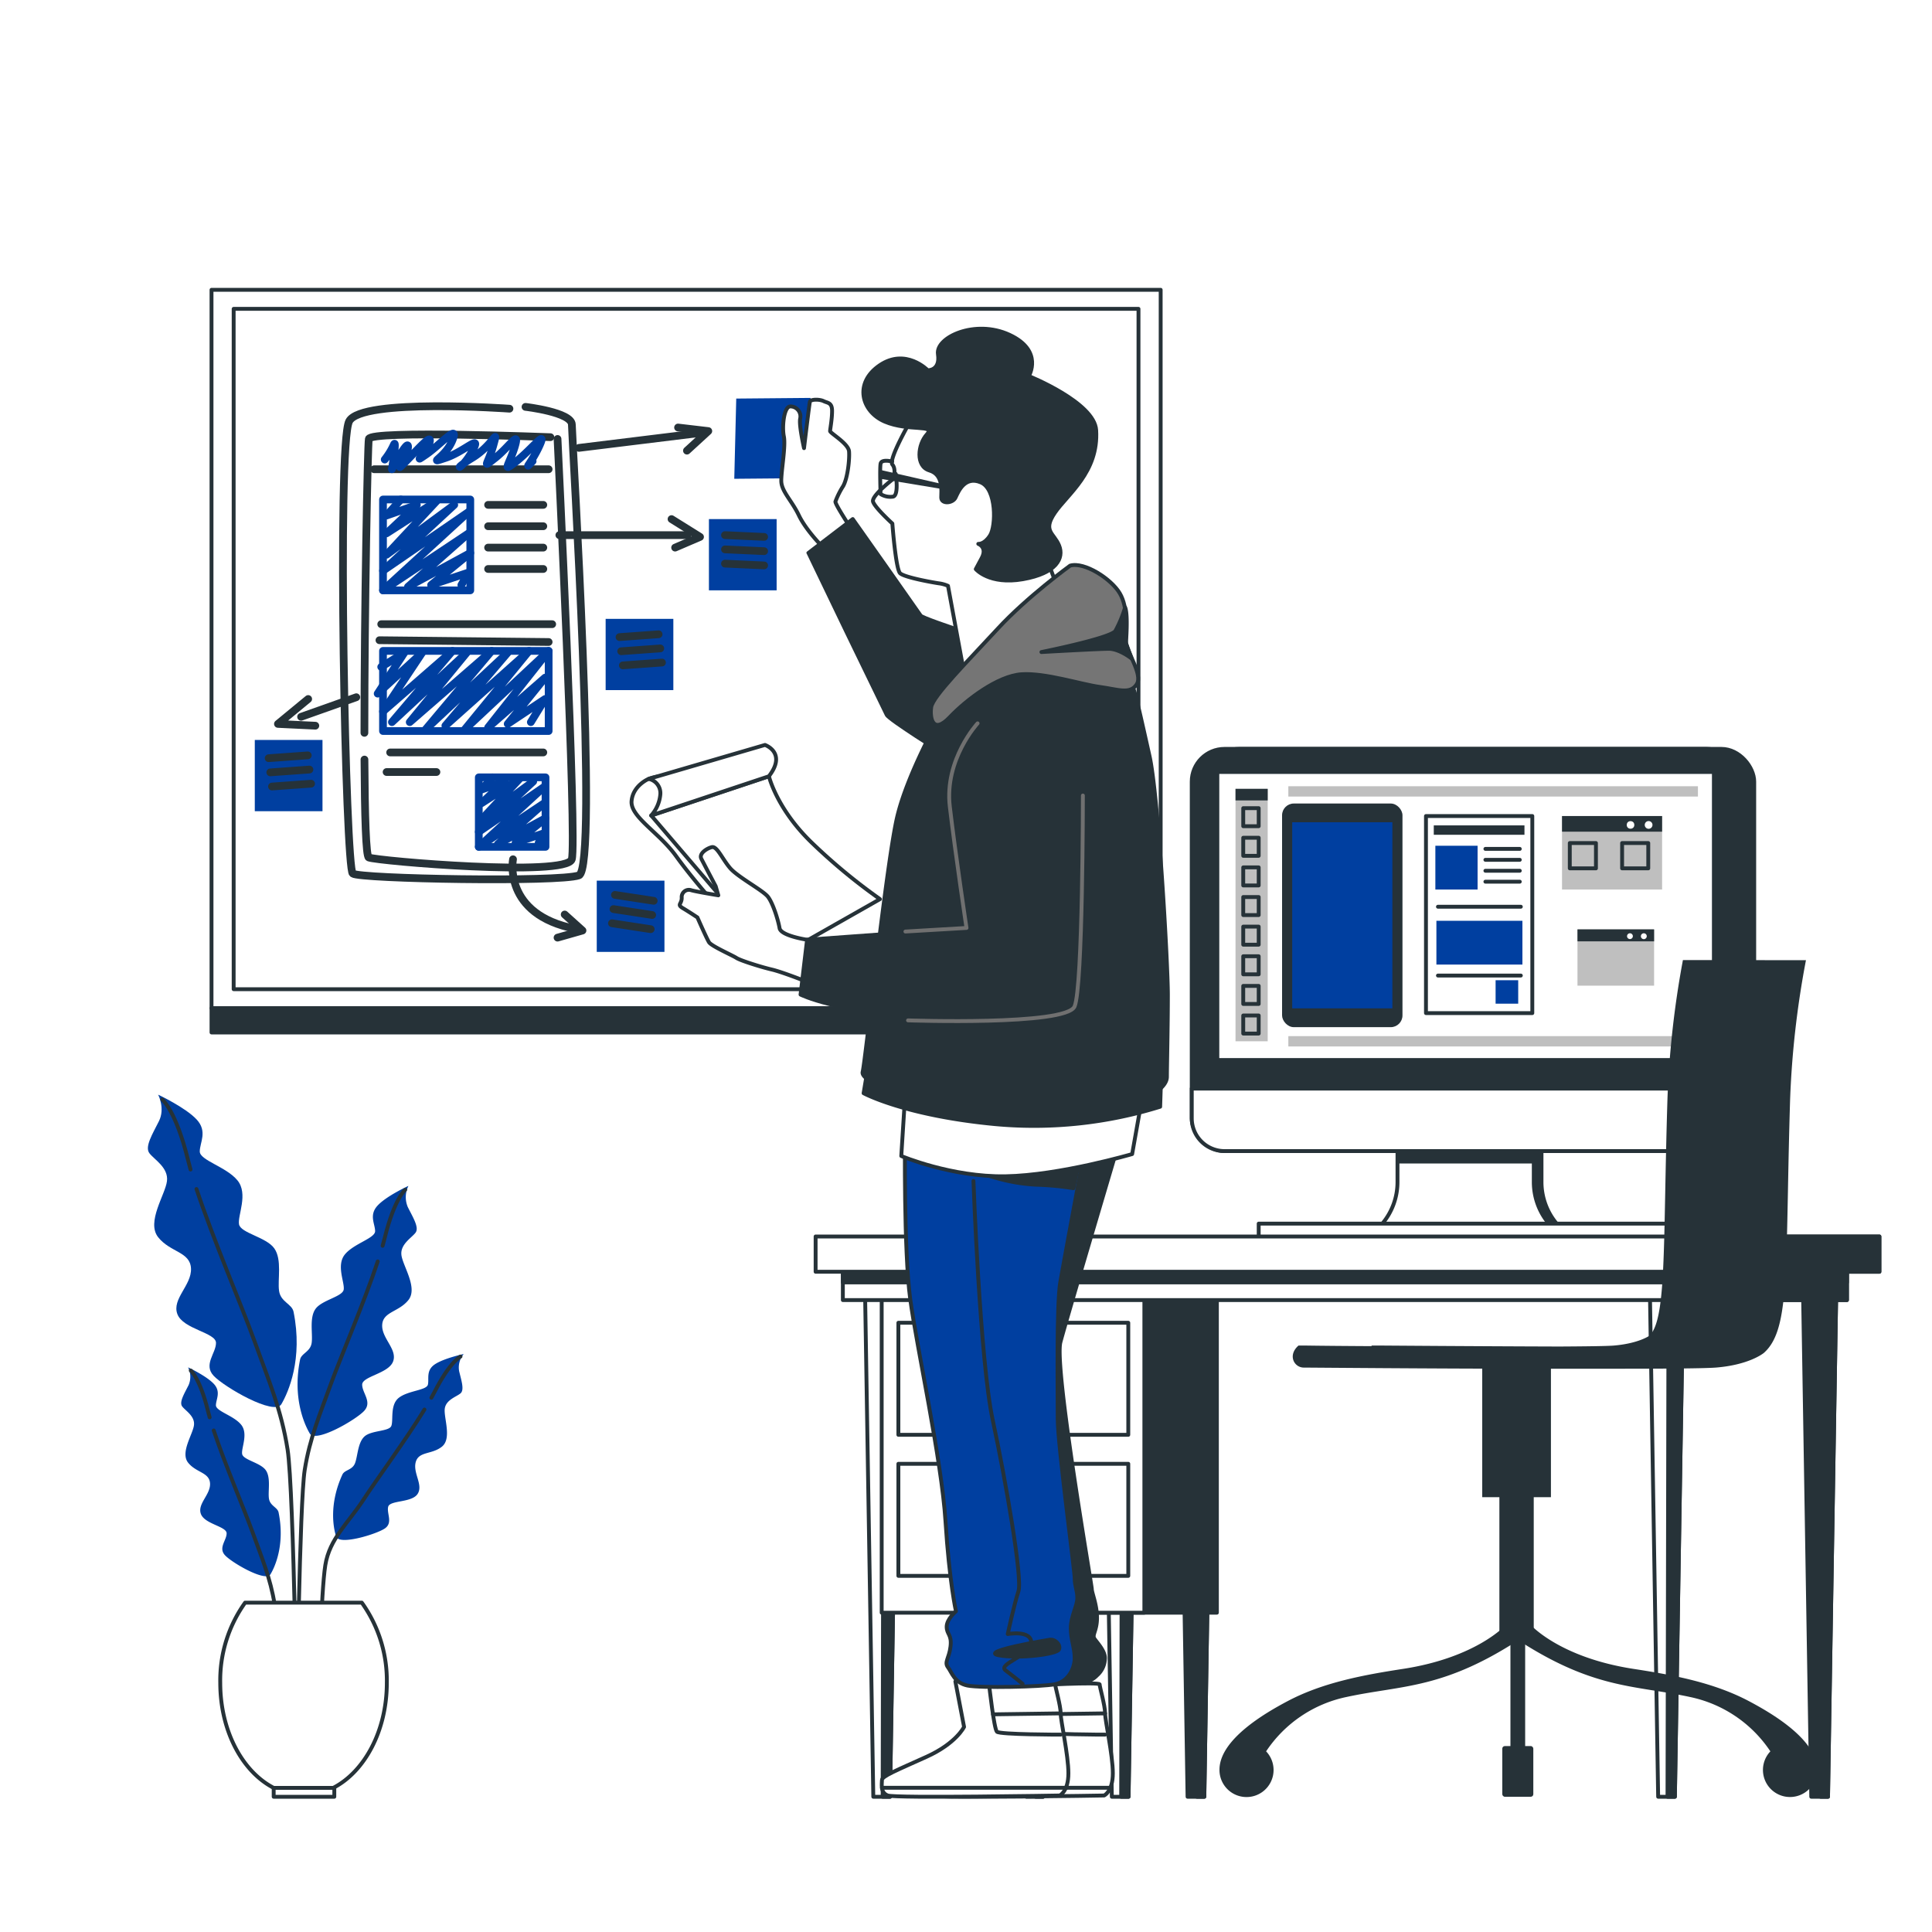 <svg class="animated" id="freepik_stories-prototyping-process" xmlns="http://www.w3.org/2000/svg" viewBox="0 0 500 500" version="1.1" xmlns:xlink="http://www.w3.org/1999/xlink" xmlns:svgjs="http://svgjs.com/svgjs"><style>svg#freepik_stories-prototyping-process:not(.animated) .animable {opacity: 0;}svg#freepik_stories-prototyping-process.animated #freepik--background-simple--inject-2 {animation: 1.5s Infinite  linear wind;animation-delay: 0s;}svg#freepik_stories-prototyping-process.animated #freepik--Plants--inject-2 {animation: 1.5s Infinite  linear wind;animation-delay: 0s;}svg#freepik_stories-prototyping-process.animated #freepik--Character--inject-2 {animation: 3s Infinite  linear floating;animation-delay: 0s;}            @keyframes wind {                0% {                    transform: rotate( 0deg );                }                25% {                    transform: rotate( 1deg );                }                75% {                    transform: rotate( -1deg );                }            }                    @keyframes floating {                0% {                    opacity: 1;                    transform: translateY(0px);                }                50% {                    transform: translateY(-10px);                }                100% {                    opacity: 1;                    transform: translateY(0px);                }            }        .animator-hidden { display: none; }</style><g id="freepik--background-simple--inject-2" class="animable animator-hidden" style="transform-origin: 251.976px 230.725px;"><path d="M334,34.58s-77.4-27.52-153.37,16.3S66.3,181.67,33.38,251.34s-14,140.55,44,172.86,97.43-15.32,178.79-17.64S359.44,415.87,427,369.91s79.71-154.51,26.46-234.82S334,34.58,334,34.58Z" style="fill: #003FA0; transform-origin: 251.976px 230.725px;" id="elcznogbuxxiq" class="animable"></path><g id="elwr17ysgpe2"><path d="M334,34.58s-77.4-27.52-153.37,16.3S66.3,181.67,33.38,251.34s-14,140.55,44,172.86,97.43-15.32,178.79-17.64S359.44,415.87,427,369.91s79.71-154.51,26.46-234.82S334,34.58,334,34.58Z" style="fill: rgb(255, 255, 255); opacity: 0.7; transform-origin: 251.976px 230.725px;" class="animable" id="el2lgeqdk47da"></path></g></g><g id="freepik--Plants--inject-2" class="animable" style="transform-origin: 79.137px 374.15px;"><path d="M40.93,283.3s1.86,3.53.21,6.84-3.73,6.63-2.49,8.29,5,3.73,4.56,7.25-5.39,10.57-2.28,14.51,8.29,3.73,8.5,8.08-5,7.87-3.53,11.81,10,4.77,10,7.46-3.32,5.6-.62,8.5S71,366.51,72.82,363.4s5.62-11.71,3.15-23.92c-.42-2.05-3.34-2.51-3.75-5.41s.83-8.08-1.24-11-8.71-3.94-9.12-6.22,2.48-7.87-.42-11.39S51.7,300.3,51.7,298s2.08-5.18-.82-8.29S40.93,283.3,40.93,283.3Z" style="fill: #003FA0; transform-origin: 57.526px 323.718px;" id="elsux4bawff3" class="animable"></path><path d="M50.85,307.72c4.32,13,11.88,30.67,14.95,39.2,3.73,10.36,7,17.86,8.63,28.22S77,454.89,77,454.89" style="fill: none; stroke: rgb(38, 50, 56); stroke-linecap: round; stroke-linejoin: round; transform-origin: 63.925px 381.305px;" id="el8ydunqvus7x" class="animable"></path><path d="M42,284.55s3.52,2.9,6.63,15.54c.2.81.43,1.67.68,2.58" style="fill: none; stroke: rgb(38, 50, 56); stroke-linecap: round; stroke-linejoin: round; transform-origin: 45.655px 293.61px;" id="elelnuaiip98" class="animable"></path><path d="M105.7,306.91a6.54,6.54,0,0,0-.16,5.48c1.32,2.65,3,5.3,2,6.63s-4,3-3.65,5.8,4.31,8.46,1.82,11.61-6.63,3-6.8,6.47,4,6.3,2.82,9.45-8,3.82-8,6,2.66,4.48.5,6.8S81.67,373.5,80.18,371s-4.49-9.37-2.52-19.14c.33-1.64,2.67-2,3-4.33s-.66-6.47,1-8.79,7-3.15,7.29-5-2-6.3.33-9.12,7.8-4.15,7.8-6-1.66-4.15.66-6.64S105.7,306.91,105.7,306.91Z" style="fill: #003FA0; transform-origin: 92.427px 339.253px;" id="elbbn5o5b1fa" class="animable"></path><path d="M97.76,326.45c-3.45,10.43-9.5,24.55-12,31.37-3,8.3-5.58,14.3-6.9,22.59s-2.05,63.82-2.05,63.82" style="fill: none; stroke: rgb(38, 50, 56); stroke-linecap: round; stroke-linejoin: round; transform-origin: 87.285px 385.34px;" id="elztatkccoduj" class="animable"></path><path d="M104.87,307.91s-2.82,2.32-5.3,12.44c-.16.65-.35,1.34-.55,2.06" style="fill: none; stroke: rgb(38, 50, 56); stroke-linecap: round; stroke-linejoin: round; transform-origin: 101.945px 315.16px;" id="el9s7ymw2b2mt" class="animable"></path><path d="M48.68,353.87a5.48,5.48,0,0,1,.14,4.57c-1.11,2.22-2.5,4.43-1.67,5.54s3.33,2.5,3.05,4.85-3.6,7.07-1.52,9.7,5.54,2.49,5.68,5.4S51,389.2,52,391.83s6.65,3.19,6.65,5-2.21,3.74-.41,5.68,10.51,7,11.76,4.92,3.76-7.83,2.1-16c-.27-1.37-2.22-1.68-2.5-3.62s.55-5.4-.83-7.34-5.82-2.63-6.1-4.16,1.66-5.26-.28-7.62-6.51-3.46-6.51-5,1.39-3.47-.55-5.55S48.68,353.87,48.68,353.87Z" style="fill: #003FA0; transform-origin: 59.774px 380.896px;" id="elf74yj98la2b" class="animable"></path><path d="M55.31,370.2c2.89,8.71,7.94,20.5,10,26.2,2.5,6.93,4.67,12,5.77,18.87s1.72,32.64,1.72,32.64" style="fill: none; stroke: rgb(38, 50, 56); stroke-linecap: round; stroke-linejoin: round; transform-origin: 64.055px 409.055px;" id="el0k2krt01kp8g" class="animable"></path><path d="M49.37,354.7s2.36,1.94,4.43,10.39c.14.55.29,1.12.46,1.72" style="fill: none; stroke: rgb(38, 50, 56); stroke-linecap: round; stroke-linejoin: round; transform-origin: 51.815px 360.755px;" id="ellxewhzb2eks" class="animable"></path><path d="M120,350.42a5.45,5.45,0,0,0-1.18,4.42c.57,2.41,1.42,4.88.35,5.77s-3.8,1.67-4.07,4,1.89,7.7-.74,9.79-6,1.15-6.77,4,2,5.88.49,8.22-7.2,1.58-7.62,3.34,1.31,4.14-.89,5.62S87.77,400,87,397.67s-1.86-8.48,1.61-16.05c.59-1.27,2.56-1.12,3.27-2.95s.7-5.38,2.49-6.95,6.27-1.24,6.89-2.66-.42-5.5,2-7.35,7.13-1.88,7.48-3.37-.56-3.68,1.81-5.26S120,350.42,120,350.42Z" style="fill: #003FA0; transform-origin: 103.104px 374.479px;" id="el46qefots4pa" class="animable"></path><path d="M109.85,364.79c-4.8,7.82-12.42,18.15-15.72,23.23-4,6.17-8.83,10.12-9.94,17.05s-1.71,32.64-1.71,32.64" style="fill: none; stroke: rgb(38, 50, 56); stroke-linecap: round; stroke-linejoin: round; transform-origin: 96.165px 401.25px;" id="elluc2ty93amf" class="animable"></path><path d="M119.18,351.07s-2.74,1.35-6.69,9.1c-.26.5-.54,1-.85,1.57" style="fill: none; stroke: rgb(38, 50, 56); stroke-linecap: round; stroke-linejoin: round; transform-origin: 115.41px 356.405px;" id="elrxx5flfc1sa" class="animable"></path><path d="M70.83,462.7H86.24c8.11-4.18,13.87-14.76,13.87-27.17a34.57,34.57,0,0,0-6.48-20.77H63.44A34.57,34.57,0,0,0,57,435.53C57,447.94,62.72,458.52,70.83,462.7Z" style="fill: rgb(255, 255, 255); stroke: rgb(38, 50, 56); stroke-linecap: round; stroke-linejoin: round; transform-origin: 78.555px 438.73px;" id="eldu5c08zbsa7" class="animable"></path><rect x="70.83" y="462.7" width="15.69" height="2.3" style="fill: rgb(255, 255, 255); stroke: rgb(38, 50, 56); stroke-linecap: round; stroke-linejoin: round; transform-origin: 78.675px 463.85px;" id="els04ea1dm70o" class="animable"></rect></g><g id="freepik--Board--inject-2" class="animable" style="transform-origin: 177.56px 171.1px;"><rect x="54.74" y="75" width="245.64" height="185.92" style="fill: none; stroke: rgb(38, 50, 56); stroke-linecap: round; stroke-linejoin: round; transform-origin: 177.56px 167.96px;" id="el36fg061owvw" class="animable"></rect><rect x="60.47" y="79.93" width="234.17" height="176.07" style="fill: none; stroke: rgb(38, 50, 56); stroke-linecap: round; stroke-linejoin: round; transform-origin: 177.555px 167.965px;" id="el6n1dt3ci4v7" class="animable"></rect><path d="M131.85,105.77S93.59,103,90.37,109s-.93,115.7.92,117.08,53.47,2.3,58.54.46S148,113.14,148,109.91s-12-4.61-12-4.61" style="fill: none; stroke: rgb(38, 50, 56); stroke-linecap: round; stroke-linejoin: round; stroke-width: 2px; transform-origin: 120.224px 166.351px;" id="elp031l339rj" class="animable"></path><path d="M94.32,196.57c.08,14.46.39,25.06,1.12,25.35,2.3.92,51.16,5.07,52.54.46s-3.69-108.78-3.69-108.78" style="fill: none; stroke: rgb(38, 50, 56); stroke-linecap: round; stroke-linejoin: round; stroke-width: 2px; transform-origin: 121.269px 169.058px;" id="eleaxqw7vtbh" class="animable"></path><path d="M142.45,113.14s-46.55-1.84-47,.46c-.3,1.47-1.15,44.66-1.14,76.06" style="fill: none; stroke: rgb(38, 50, 56); stroke-linecap: round; stroke-linejoin: round; stroke-width: 2px; transform-origin: 118.38px 151.052px;" id="elrv6msp7smn" class="animable"></path><line x1="96.82" y1="121.44" x2="141.99" y2="121.44" style="fill: none; stroke: rgb(38, 50, 56); stroke-linecap: round; stroke-linejoin: round; stroke-width: 2px; transform-origin: 119.405px 121.44px;" id="elnmpnx4nbwxb" class="animable"></line><path d="M137.84,119.35c-2.76,2.92,0,0,1.85-4.17s-1.85.83-6,4.17-1.84.84-.46-3.75-1.38,0-5.07,2.92-1.84,1.67-.46-3.34,0,0-5.53,3.34-2.77,3.33,0-1.67-1.84,0-6.91,1.67,0,0,1.84-4.59-3.23,1.25-6.91,3.75,0,0,.92-2.92-2.31.84-6,4.59,0,0,.46-3.34-4.15,5.43-4.15,5.43,1.38-8.35.46-6.26a18,18,0,0,1-2.31,3.75" style="fill: none; stroke: #003FA0; stroke-linecap: round; stroke-linejoin: round; stroke-width: 2px; transform-origin: 119.875px 116.831px;" id="elu20mk8iucx" class="animable"></path><rect x="99.12" y="129.27" width="22.59" height="23.51" style="fill: none; stroke: #003FA0; stroke-linecap: round; stroke-linejoin: round; stroke-width: 2px; transform-origin: 110.415px 141.025px;" id="elq87njd93ngs" class="animable"></rect><polyline points="103.73 129.27 100.05 133.42 107.88 130.66 100.05 138.03 112.95 129.73 100.05 143.56 117.56 130.66 99.12 147.71 121.25 132.5 99.12 152.78 121.25 138.03 105.58 151.86 121.71 143.1 111.57 151.4 121.25 148.17 119.4 151.4" style="fill: none; stroke: #003FA0; stroke-linecap: round; stroke-linejoin: round; stroke-width: 2px; transform-origin: 110.415px 141.025px;" id="el1cn4zdifgh9" class="animable"></polyline><rect x="123.91" y="201.18" width="17.27" height="17.98" style="fill: none; stroke: #003FA0; stroke-linecap: round; stroke-linejoin: round; stroke-width: 2px; transform-origin: 132.545px 210.17px;" id="elj18wopo53fh" class="animable"></rect><polyline points="127.43 201.18 124.61 204.35 130.6 202.24 124.61 207.88 134.48 201.53 124.61 212.11 138 202.24 123.91 215.28 140.82 203.65 123.91 219.16 140.82 207.88 128.84 218.45 141.18 211.75 133.42 218.1 140.82 215.63 139.41 218.1" style="fill: none; stroke: #003FA0; stroke-linecap: round; stroke-linejoin: round; stroke-width: 2px; transform-origin: 132.545px 210.17px;" id="el19qgraye9t4" class="animable"></polyline><line x1="98.66" y1="161.54" x2="142.91" y2="161.54" style="fill: none; stroke: rgb(38, 50, 56); stroke-linecap: round; stroke-linejoin: round; stroke-width: 2px; transform-origin: 120.785px 161.54px;" id="elmwa0azqavp" class="animable"></line><line x1="98.2" y1="165.69" x2="141.99" y2="166.15" style="fill: none; stroke: rgb(38, 50, 56); stroke-linecap: round; stroke-linejoin: round; stroke-width: 2px; transform-origin: 120.095px 165.92px;" id="elto43scag23" class="animable"></line><line x1="126.32" y1="130.66" x2="140.61" y2="130.66" style="fill: none; stroke: rgb(38, 50, 56); stroke-linecap: round; stroke-linejoin: round; stroke-width: 2px; transform-origin: 133.465px 130.66px;" id="elleb7d7qqh5r" class="animable"></line><line x1="126.32" y1="136.19" x2="140.61" y2="136.19" style="fill: none; stroke: rgb(38, 50, 56); stroke-linecap: round; stroke-linejoin: round; stroke-width: 2px; transform-origin: 133.465px 136.19px;" id="ele26oqkrrgqi" class="animable"></line><line x1="126.32" y1="141.72" x2="140.61" y2="141.72" style="fill: none; stroke: rgb(38, 50, 56); stroke-linecap: round; stroke-linejoin: round; stroke-width: 2px; transform-origin: 133.465px 141.72px;" id="elhblf0z7q3k4" class="animable"></line><line x1="126.32" y1="147.25" x2="140.61" y2="147.25" style="fill: none; stroke: rgb(38, 50, 56); stroke-linecap: round; stroke-linejoin: round; stroke-width: 2px; transform-origin: 133.465px 147.25px;" id="elmyglt3qud5r" class="animable"></line><rect x="99.12" y="168.45" width="42.87" height="20.74" style="fill: none; stroke: #003FA0; stroke-linecap: round; stroke-linejoin: round; stroke-width: 2px; transform-origin: 120.555px 178.82px;" id="elyfx4v0pb6vc" class="animable"></rect><polyline points="98.66 172.6 104.65 168.91 97.74 179.51 109.26 168.91 99.12 184.13 117.1 168.45 101.43 186.89 120.79 168.91 106.04 186.89 127.24 168.45 110.19 188.73 131.39 168.91 115.26 187.81 136.92 168.45 120.33 188.73 141.99 168.45 126.32 188.27 141.07 175.37 131.39 187.35 141.07 180.9 139.17 183.98 137.38 186.89" style="fill: none; stroke: #003FA0; stroke-linecap: round; stroke-linejoin: round; stroke-width: 2px; transform-origin: 119.865px 178.59px;" id="ele55w3kbh0wi" class="animable"></polyline><line x1="100.97" y1="194.73" x2="140.61" y2="194.73" style="fill: none; stroke: rgb(38, 50, 56); stroke-linecap: round; stroke-linejoin: round; stroke-width: 2px; transform-origin: 120.79px 194.73px;" id="eljn5tasi2m3" class="animable"></line><line x1="100.05" y1="199.8" x2="112.95" y2="199.8" style="fill: none; stroke: rgb(38, 50, 56); stroke-linecap: round; stroke-linejoin: round; stroke-width: 2px; transform-origin: 106.5px 199.8px;" id="el720a9h887b9" class="animable"></line><line x1="149.83" y1="115.91" x2="181.47" y2="112.02" style="fill: none; stroke: rgb(38, 50, 56); stroke-linecap: round; stroke-linejoin: round; stroke-width: 2px; transform-origin: 165.65px 113.965px;" id="elf1gbf7ynfuu" class="animable"></line><line x1="144.76" y1="138.49" x2="177.94" y2="138.49" style="fill: none; stroke: rgb(38, 50, 56); stroke-linecap: round; stroke-linejoin: round; stroke-width: 2px; transform-origin: 161.35px 138.49px;" id="el1ndzvik5xgx" class="animable"></line><line x1="92.21" y1="180.44" x2="77.92" y2="185.51" style="fill: none; stroke: rgb(38, 50, 56); stroke-linecap: round; stroke-linejoin: round; stroke-width: 2px; transform-origin: 85.065px 182.975px;" id="elnm0r96kzd1j" class="animable"></line><path d="M132.77,222.38s-2.76,14.29,16.13,18" style="fill: none; stroke: rgb(38, 50, 56); stroke-linecap: round; stroke-linejoin: round; stroke-width: 2px; transform-origin: 140.764px 231.38px;" id="elpozeamq6kz9" class="animable"></path><polyline points="146.14 236.67 150.75 240.82 144.29 242.66" style="fill: none; stroke: rgb(38, 50, 56); stroke-linecap: round; stroke-linejoin: round; stroke-width: 2px; transform-origin: 147.52px 239.665px;" id="elsi165hyhbi" class="animable"></polyline><polyline points="173.79 134.34 181.17 138.95 174.72 141.72" style="fill: none; stroke: rgb(38, 50, 56); stroke-linecap: round; stroke-linejoin: round; stroke-width: 2px; transform-origin: 177.48px 138.03px;" id="el4kmxq6dacka" class="animable"></polyline><polyline points="175.48 110.64 183.31 111.56 177.78 116.63" style="fill: none; stroke: rgb(38, 50, 56); stroke-linecap: round; stroke-linejoin: round; stroke-width: 2px; transform-origin: 179.395px 113.635px;" id="elrqskegtpltf" class="animable"></polyline><polyline points="79.76 180.9 71.93 187.35 81.61 187.81" style="fill: none; stroke: rgb(38, 50, 56); stroke-linecap: round; stroke-linejoin: round; stroke-width: 2px; transform-origin: 76.77px 184.355px;" id="el7hbe8b8w15b" class="animable"></polyline><rect x="183.47" y="134.34" width="17.52" height="18.44" style="fill: #003FA0; transform-origin: 192.23px 143.56px;" id="elerazqrbfly7" class="animable"></rect><line x1="187.62" y1="138.49" x2="197.76" y2="138.95" style="fill: none; stroke: rgb(38, 50, 56); stroke-linecap: round; stroke-linejoin: round; stroke-width: 2px; transform-origin: 192.69px 138.72px;" id="elgstpiulwhr7" class="animable"></line><line x1="187.62" y1="142.18" x2="197.76" y2="142.64" style="fill: none; stroke: rgb(38, 50, 56); stroke-linecap: round; stroke-linejoin: round; stroke-width: 2px; transform-origin: 192.69px 142.41px;" id="elc9zsqdgezl" class="animable"></line><line x1="187.62" y1="145.87" x2="197.76" y2="146.33" style="fill: none; stroke: rgb(38, 50, 56); stroke-linecap: round; stroke-linejoin: round; stroke-width: 2px; transform-origin: 192.69px 146.1px;" id="elmomfzdqq78" class="animable"></line><g id="el7juv8q1huys"><rect x="156.74" y="160.16" width="17.52" height="18.44" style="fill: #003FA0; transform-origin: 165.5px 169.38px; transform: rotate(-6.73deg);" class="animable" id="el28wk6c4ejcg"></rect></g><line x1="160.33" y1="164.88" x2="170.45" y2="164.15" style="fill: none; stroke: rgb(38, 50, 56); stroke-linecap: round; stroke-linejoin: round; stroke-width: 2px; transform-origin: 165.39px 164.515px;" id="elxfyt37jtm69" class="animable"></line><line x1="160.76" y1="168.54" x2="170.88" y2="167.81" style="fill: none; stroke: rgb(38, 50, 56); stroke-linecap: round; stroke-linejoin: round; stroke-width: 2px; transform-origin: 165.82px 168.175px;" id="el00shxc7qlbnl" class="animable"></line><line x1="161.19" y1="172.2" x2="171.32" y2="171.47" style="fill: none; stroke: rgb(38, 50, 56); stroke-linecap: round; stroke-linejoin: round; stroke-width: 2px; transform-origin: 166.255px 171.835px;" id="ela4m0hqhe4pc" class="animable"></line><g id="eleb8vl41isek"><rect x="65.94" y="191.5" width="17.52" height="18.44" style="fill: #003FA0; transform-origin: 74.7px 200.72px; transform: rotate(-6.73deg);" class="animable" id="elpihr4at32dd"></rect></g><line x1="69.52" y1="196.22" x2="79.65" y2="195.49" style="fill: none; stroke: rgb(38, 50, 56); stroke-linecap: round; stroke-linejoin: round; stroke-width: 2px; transform-origin: 74.585px 195.855px;" id="elj1g2o48r18o" class="animable"></line><line x1="69.95" y1="199.89" x2="80.08" y2="199.16" style="fill: none; stroke: rgb(38, 50, 56); stroke-linecap: round; stroke-linejoin: round; stroke-width: 2px; transform-origin: 75.015px 199.525px;" id="elhmiq0r6yjw" class="animable"></line><line x1="70.39" y1="203.55" x2="80.51" y2="202.82" style="fill: none; stroke: rgb(38, 50, 56); stroke-linecap: round; stroke-linejoin: round; stroke-width: 2px; transform-origin: 75.45px 203.185px;" id="eln71a2homnio" class="animable"></line><g id="eltc23oedit5"><rect x="154.44" y="227.91" width="17.52" height="18.44" style="fill: #003FA0; transform-origin: 163.2px 237.13px; transform: rotate(6.07deg);" class="animable" id="elsvhfjc54t6"></rect></g><line x1="159.15" y1="231.6" x2="169.18" y2="233.13" style="fill: none; stroke: rgb(38, 50, 56); stroke-linecap: round; stroke-linejoin: round; stroke-width: 2px; transform-origin: 164.165px 232.365px;" id="el71qk5fdezf7" class="animable"></line><line x1="158.76" y1="235.27" x2="168.79" y2="236.8" style="fill: none; stroke: rgb(38, 50, 56); stroke-linecap: round; stroke-linejoin: round; stroke-width: 2px; transform-origin: 163.775px 236.035px;" id="elehc05g8lcu" class="animable"></line><line x1="158.37" y1="238.94" x2="168.4" y2="240.47" style="fill: none; stroke: rgb(38, 50, 56); stroke-linecap: round; stroke-linejoin: round; stroke-width: 2px; transform-origin: 163.385px 239.705px;" id="elzlsvz9q7xjq" class="animable"></line><rect x="54.74" y="260.92" width="245.63" height="6.28" style="fill: rgb(38, 50, 56); stroke: rgb(38, 50, 56); stroke-linecap: round; stroke-linejoin: round; transform-origin: 177.555px 264.06px;" id="elkdqyclr0xuh" class="animable"></rect></g><g id="freepik--Device--inject-2" class="animable" style="transform-origin: 381.205px 257.14px;"><path d="M398.94,305.93V294.21H363.67v11.72a16.73,16.73,0,0,1-3.75,10.54l-1.54,1.91h45.85l-1.54-1.91A16.73,16.73,0,0,1,398.94,305.93Z" style="fill: rgb(38, 50, 56); stroke: rgb(38, 50, 56); stroke-linecap: round; stroke-linejoin: round; transform-origin: 381.305px 306.295px;" id="el0lxpjpl633ub" class="animable"></path><path d="M396.94,305.93V294.21H361.67v11.72a16.73,16.73,0,0,1-3.75,10.54l-1.54,1.91h45.85l-1.54-1.91A16.73,16.73,0,0,1,396.94,305.93Z" style="fill: rgb(255, 255, 255); stroke: rgb(38, 50, 56); stroke-linecap: round; stroke-linejoin: round; transform-origin: 379.305px 306.295px;" id="el1n7xadaldtu" class="animable"></path><rect x="361.81" y="297.52" width="35.41" height="3.59" style="fill: rgb(38, 50, 56); transform-origin: 379.515px 299.315px;" id="elsp55izzrz4o" class="animable"></rect><rect x="308.42" y="193.81" width="141.76" height="104.09" rx="8.48" style="fill: rgb(38, 50, 56); stroke: rgb(38, 50, 56); stroke-linecap: round; stroke-linejoin: round; transform-origin: 379.3px 245.855px;" id="el4nm76umeedo" class="animable"></rect><rect x="312.23" y="193.81" width="141.76" height="104.09" rx="8.48" style="fill: rgb(38, 50, 56); stroke: rgb(38, 50, 56); stroke-linecap: round; stroke-linejoin: round; transform-origin: 383.11px 245.855px;" id="elyp42a9vfv6" class="animable"></rect><path d="M308.42,281.72H450.19a0,0,0,0,1,0,0v7.7a8.48,8.48,0,0,1-8.48,8.48H316.91a8.48,8.48,0,0,1-8.48-8.48v-7.7A0,0,0,0,1,308.42,281.72Z" style="fill: rgb(255, 255, 255); stroke: rgb(38, 50, 56); stroke-linecap: round; stroke-linejoin: round; transform-origin: 379.305px 289.81px;" id="elavk8vn4sop" class="animable"></path><rect x="315.55" y="200.29" width="127.5" height="73.54" style="fill: rgb(255, 255, 255); transform-origin: 379.3px 237.06px;" id="ellttdobazf9g" class="animable"></rect><rect x="331.8" y="207.95" width="31.16" height="57.88" rx="3.04" style="fill: rgb(38, 50, 56); transform-origin: 347.38px 236.89px;" id="el9ip0ue2qmrd" class="animable"></rect><rect x="334.42" y="212.8" width="25.93" height="48.16" style="fill: #003FA0; transform-origin: 347.385px 236.88px;" id="ellzqnrhhytj" class="animable"></rect><rect x="371.06" y="213.61" width="23.47" height="2.43" style="fill: rgb(38, 50, 56); transform-origin: 382.795px 214.825px;" id="elwxza0t2ba6q" class="animable"></rect><rect x="371.47" y="218.88" width="10.93" height="11.33" style="fill: #003FA0; transform-origin: 376.935px 224.545px;" id="el06gpjil3d8dk" class="animable"></rect><rect x="387.06" y="253.68" width="5.85" height="6.07" style="fill: #003FA0; transform-origin: 389.985px 256.715px;" id="eldkeff22o77l" class="animable"></rect><rect x="371.74" y="238.3" width="22.26" height="11.33" style="fill: #003FA0; transform-origin: 382.87px 243.965px;" id="elseq2ofv2s7f" class="animable"></rect><line x1="384.42" y1="219.69" x2="393.32" y2="219.69" style="fill: none; stroke: rgb(38, 50, 56); stroke-linecap: round; stroke-linejoin: round; transform-origin: 388.87px 219.69px;" id="els3v1jxdcgkf" class="animable"></line><line x1="384.42" y1="222.52" x2="393.32" y2="222.52" style="fill: none; stroke: rgb(38, 50, 56); stroke-linecap: round; stroke-linejoin: round; transform-origin: 388.87px 222.52px;" id="el9goz29ra97n" class="animable"></line><line x1="384.42" y1="225.35" x2="393.32" y2="225.35" style="fill: none; stroke: rgb(38, 50, 56); stroke-linecap: round; stroke-linejoin: round; transform-origin: 388.87px 225.35px;" id="elvvtrw31s51" class="animable"></line><line x1="384.42" y1="228.18" x2="393.32" y2="228.18" style="fill: none; stroke: rgb(38, 50, 56); stroke-linecap: round; stroke-linejoin: round; transform-origin: 388.87px 228.18px;" id="ele9u6g1ha68" class="animable"></line><line x1="372.14" y1="234.66" x2="393.59" y2="234.66" style="fill: none; stroke: rgb(38, 50, 56); stroke-linecap: round; stroke-linejoin: round; transform-origin: 382.865px 234.66px;" id="elf352ibw0i79" class="animable"></line><line x1="372.14" y1="252.47" x2="393.59" y2="252.47" style="fill: none; stroke: rgb(38, 50, 56); stroke-linecap: round; stroke-linejoin: round; transform-origin: 382.865px 252.47px;" id="elg2v51glajsg" class="animable"></line><rect x="369.04" y="211.19" width="27.52" height="51" style="fill: none; stroke: rgb(38, 50, 56); stroke-linecap: round; stroke-linejoin: round; transform-origin: 382.8px 236.69px;" id="el5vx3ludjjuh" class="animable"></rect><rect x="404.25" y="211.19" width="25.9" height="19.02" style="fill: rgb(191, 191, 191); transform-origin: 417.2px 220.7px;" id="el7k37t1nxhx3" class="animable"></rect><rect x="404.25" y="211.19" width="25.9" height="4.05" style="fill: rgb(38, 50, 56); transform-origin: 417.2px 213.215px;" id="elj3l2l1ov359" class="animable"></rect><rect x="406.26" y="218.18" width="6.77" height="6.55" style="fill: none; stroke: rgb(38, 50, 56); stroke-linecap: round; stroke-linejoin: round; transform-origin: 409.645px 221.455px;" id="elk48khjgtpwr" class="animable"></rect><rect x="419.8" y="218.18" width="6.77" height="6.55" style="fill: none; stroke: rgb(38, 50, 56); stroke-linecap: round; stroke-linejoin: round; transform-origin: 423.185px 221.455px;" id="el2plwaqme088" class="animable"></rect><path d="M427.66,213.49a1,1,0,1,1-1-1A1,1,0,0,1,427.66,213.49Z" style="fill: rgb(255, 255, 255); transform-origin: 426.66px 213.49px;" id="eldfa3rztvxob" class="animable"></path><circle cx="421.98" cy="213.49" r="0.98" style="fill: rgb(255, 255, 255); transform-origin: 421.98px 213.49px;" id="elxozolan370e" class="animable"></circle><rect x="408.25" y="240.52" width="19.83" height="14.57" style="fill: rgb(191, 191, 191); transform-origin: 418.165px 247.805px;" id="elc6iqs0h1vx" class="animable"></rect><rect x="408.25" y="240.52" width="19.83" height="3.1" style="fill: rgb(38, 50, 56); transform-origin: 418.165px 242.07px;" id="elwl44ukp5zj" class="animable"></rect><path d="M426.18,242.28a.76.76,0,1,1-.76-.75A.76.76,0,0,1,426.18,242.28Z" style="fill: rgb(255, 255, 255); transform-origin: 425.42px 242.29px;" id="elicbogdpw9on" class="animable"></path><path d="M422.58,242.28a.75.75,0,1,1-1.5,0,.75.75,0,0,1,1.5,0Z" style="fill: rgb(255, 255, 255); transform-origin: 421.83px 242.28px;" id="ele3xw9uuaa6h" class="animable"></path><rect x="319.75" y="204.15" width="8.33" height="65.33" style="fill: rgb(191, 191, 191); transform-origin: 323.915px 236.815px;" id="el463ut8v0zr8" class="animable"></rect><rect x="319.75" y="204.15" width="8.33" height="3" style="fill: rgb(38, 50, 56); transform-origin: 323.915px 205.65px;" id="elh0ptfd4zhtq" class="animable"></rect><rect x="321.75" y="209.15" width="4" height="4.67" style="fill: none; stroke: rgb(38, 50, 56); stroke-linecap: round; stroke-linejoin: round; transform-origin: 323.75px 211.485px;" id="elbsk3tz0y4ad" class="animable"></rect><rect x="321.75" y="216.81" width="4" height="4.67" style="fill: none; stroke: rgb(38, 50, 56); stroke-linecap: round; stroke-linejoin: round; transform-origin: 323.75px 219.145px;" id="ellm2d9eajekp" class="animable"></rect><rect x="321.75" y="224.48" width="4" height="4.67" style="fill: none; stroke: rgb(38, 50, 56); stroke-linecap: round; stroke-linejoin: round; transform-origin: 323.75px 226.815px;" id="elfposm290p5m" class="animable"></rect><rect x="321.75" y="232.15" width="4" height="4.67" style="fill: none; stroke: rgb(38, 50, 56); stroke-linecap: round; stroke-linejoin: round; transform-origin: 323.75px 234.485px;" id="elyoxasfgmr5" class="animable"></rect><rect x="321.75" y="239.81" width="4" height="4.67" style="fill: none; stroke: rgb(38, 50, 56); stroke-linecap: round; stroke-linejoin: round; transform-origin: 323.75px 242.145px;" id="el3m4bp8cbpdg" class="animable"></rect><rect x="321.75" y="247.48" width="4" height="4.67" style="fill: none; stroke: rgb(38, 50, 56); stroke-linecap: round; stroke-linejoin: round; transform-origin: 323.75px 249.815px;" id="elxrlj3jouoe" class="animable"></rect><rect x="321.75" y="255.15" width="4" height="4.67" style="fill: none; stroke: rgb(38, 50, 56); stroke-linecap: round; stroke-linejoin: round; transform-origin: 323.75px 257.485px;" id="elgq4no9nhith" class="animable"></rect><rect x="321.75" y="262.81" width="4" height="4.67" style="fill: none; stroke: rgb(38, 50, 56); stroke-linecap: round; stroke-linejoin: round; transform-origin: 323.75px 265.145px;" id="elfpmgyyqqs6w" class="animable"></rect><rect x="333.42" y="203.48" width="106" height="2.67" style="fill: rgb(191, 191, 191); transform-origin: 386.42px 204.815px;" id="el3x3mupvxdhm" class="animable"></rect><rect x="333.42" y="268.15" width="106" height="2.67" style="fill: rgb(191, 191, 191); transform-origin: 386.42px 269.485px;" id="elx33a6c9p38c" class="animable"></rect><rect x="356.38" y="318.38" width="45.86" height="2.09" style="fill: rgb(38, 50, 56); stroke: rgb(38, 50, 56); stroke-linecap: round; stroke-linejoin: round; transform-origin: 379.31px 319.425px;" id="el1x7wdlnpww8" class="animable"></rect><rect x="325.75" y="316.67" width="106.47" height="3.8" style="fill: rgb(255, 255, 255); stroke: rgb(38, 50, 56); stroke-linecap: round; stroke-linejoin: round; transform-origin: 378.985px 318.57px;" id="el6wjvon6iwdf" class="animable"></rect></g><g id="freepik--Desk--inject-2" class="animable" style="transform-origin: 348.735px 392.5px;"><polygon points="230.34 465 226.01 465 223.84 332.33 232.51 332.33 230.34 465" style="fill: rgb(255, 255, 255); stroke: rgb(38, 50, 56); stroke-linecap: round; stroke-linejoin: round; transform-origin: 228.175px 398.665px;" id="el4ugffjni9hp" class="animable"></polygon><polygon points="230.34 465 228.43 465 228.69 332.33 232.51 332.33 230.34 465" style="fill: rgb(38, 50, 56); stroke: rgb(38, 50, 56); stroke-linecap: round; stroke-linejoin: round; transform-origin: 230.47px 398.665px;" id="elusfm6pwgkz" class="animable"></polygon><polygon points="292.07 465 287.74 465 285.57 332.33 294.24 332.33 292.07 465" style="fill: rgb(255, 255, 255); stroke: rgb(38, 50, 56); stroke-linecap: round; stroke-linejoin: round; transform-origin: 289.905px 398.665px;" id="el13fgfn22npw" class="animable"></polygon><polygon points="292.07 465 290.16 465 290.42 332.33 294.24 332.33 292.07 465" style="fill: rgb(38, 50, 56); stroke: rgb(38, 50, 56); stroke-linecap: round; stroke-linejoin: round; transform-origin: 292.2px 398.665px;" id="elyfxovr9j7" class="animable"></polygon><polygon points="269.97 465 265.63 465 263.47 332.33 272.13 332.33 269.97 465" style="fill: rgb(38, 50, 56); stroke: rgb(38, 50, 56); stroke-linecap: round; stroke-linejoin: round; transform-origin: 267.8px 398.665px;" id="elmlj3tqupwnp" class="animable"></polygon><polygon points="269.97 465 268.06 465 268.31 332.33 272.13 332.33 269.97 465" style="fill: rgb(38, 50, 56); stroke: rgb(38, 50, 56); stroke-linecap: round; stroke-linejoin: round; transform-origin: 270.095px 398.665px;" id="elyf78wfz2mfh" class="animable"></polygon><polygon points="311.68 465 307.34 465 305.18 332.33 313.84 332.33 311.68 465" style="fill: rgb(38, 50, 56); stroke: rgb(38, 50, 56); stroke-linecap: round; stroke-linejoin: round; transform-origin: 309.51px 398.665px;" id="elwojfxfxf3d7" class="animable"></polygon><polygon points="311.68 465 309.76 465 310.02 332.33 313.84 332.33 311.68 465" style="fill: rgb(38, 50, 56); stroke: rgb(38, 50, 56); stroke-linecap: round; stroke-linejoin: round; transform-origin: 311.8px 398.665px;" id="elr6s71aqjjn" class="animable"></polygon><rect x="246.95" y="334.36" width="67.98" height="83" style="fill: rgb(38, 50, 56); stroke: rgb(38, 50, 56); stroke-linecap: round; stroke-linejoin: round; transform-origin: 280.94px 375.86px;" id="el7cs80gx8bxu" class="animable"></rect><rect x="228.18" y="334.36" width="67.98" height="83" style="fill: rgb(255, 255, 255); stroke: rgb(38, 50, 56); stroke-linecap: round; stroke-linejoin: round; transform-origin: 262.17px 375.86px;" id="elp8oopfx5zbh" class="animable"></rect><polygon points="433.46 465 429.13 465 426.96 332.33 435.63 332.33 433.46 465" style="fill: rgb(255, 255, 255); stroke: rgb(38, 50, 56); stroke-linecap: round; stroke-linejoin: round; transform-origin: 431.295px 398.665px;" id="elzevpmktbqp8" class="animable"></polygon><polygon points="433.46 465 431.55 465 431.81 332.33 435.63 332.33 433.46 465" style="fill: rgb(38, 50, 56); stroke: rgb(38, 50, 56); stroke-linecap: round; stroke-linejoin: round; transform-origin: 433.59px 398.665px;" id="el6c7iuxc65l" class="animable"></polygon><polygon points="473.09 465 468.75 465 466.59 332.33 475.25 332.33 473.09 465" style="fill: rgb(38, 50, 56); stroke: rgb(38, 50, 56); stroke-linecap: round; stroke-linejoin: round; transform-origin: 470.92px 398.665px;" id="elvaphy4lqj0r" class="animable"></polygon><polygon points="473.09 465 471.18 465 471.43 332.33 475.25 332.33 473.09 465" style="fill: rgb(38, 50, 56); stroke: rgb(38, 50, 56); stroke-linecap: round; stroke-linejoin: round; transform-origin: 473.215px 398.665px;" id="elyqwion11zr" class="animable"></polygon><rect x="218.13" y="327.33" width="259.86" height="9.13" style="fill: rgb(255, 255, 255); stroke: rgb(38, 50, 56); stroke-linecap: round; stroke-linejoin: round; transform-origin: 348.06px 331.895px;" id="elj5wx6zizy6o" class="animable"></rect><rect x="218.13" y="327.33" width="259.86" height="4.56" style="fill: rgb(38, 50, 56); stroke: rgb(38, 50, 56); stroke-linecap: round; stroke-linejoin: round; transform-origin: 348.06px 329.61px;" id="el8w580k24sp6" class="animable"></rect><rect x="439.63" y="327.33" width="38.36" height="9.13" style="fill: rgb(38, 50, 56); stroke: rgb(38, 50, 56); stroke-linecap: round; stroke-linejoin: round; transform-origin: 458.81px 331.895px;" id="elanvjiq1ge3n" class="animable"></rect><rect x="211.08" y="320" width="275.31" height="9.13" style="fill: rgb(255, 255, 255); stroke: rgb(38, 50, 56); stroke-linecap: round; stroke-linejoin: round; transform-origin: 348.735px 324.565px;" id="eldm306nbcy2s" class="animable"></rect><rect x="448.03" y="320" width="38.36" height="9.13" style="fill: rgb(38, 50, 56); stroke: rgb(38, 50, 56); stroke-linecap: round; stroke-linejoin: round; transform-origin: 467.21px 324.565px;" id="elagdygaj6ebe" class="animable"></rect><rect x="232.5" y="342.33" width="59.5" height="29" style="fill: rgb(255, 255, 255); stroke: rgb(38, 50, 56); stroke-linecap: round; stroke-linejoin: round; transform-origin: 262.25px 356.83px;" id="elgyatcvgs74j" class="animable"></rect><rect x="255.75" y="353.83" width="13" height="4.5" style="fill: rgb(38, 50, 56); stroke: rgb(38, 50, 56); stroke-linecap: round; stroke-linejoin: round; transform-origin: 262.25px 356.08px;" id="elvnqtka02xws" class="animable"></rect><rect x="232.5" y="378.83" width="59.5" height="29" style="fill: rgb(255, 255, 255); stroke: rgb(38, 50, 56); stroke-linecap: round; stroke-linejoin: round; transform-origin: 262.25px 393.33px;" id="el0ilrbc4s99b9" class="animable"></rect><rect x="255.75" y="390.33" width="13" height="4.5" style="fill: rgb(38, 50, 56); stroke: rgb(38, 50, 56); stroke-linecap: round; stroke-linejoin: round; transform-origin: 262.25px 392.58px;" id="el6luu8p35kqc" class="animable"></rect></g><g id="freepik--Chair--inject-2" class="animable" style="transform-origin: 392.925px 356.768px;"><g id="eldrw4x4p6vno"><rect x="383.6" y="351.71" width="17.78" height="35.76" style="fill: rgb(38, 50, 56); transform-origin: 392.49px 369.59px; transform: rotate(180deg);" class="animable" id="elug2wyz3uc1"></rect></g><g id="elnliljlk3vpn"><rect x="388.04" y="374.77" width="8.89" height="49.52" style="fill: rgb(38, 50, 56); transform-origin: 392.485px 399.53px; transform: rotate(180deg);" class="animable" id="elpg53aztcpb"></rect></g><path d="M396.1,420.48s7.47,8.48,26.67,11.43c10.14,1.56,20.7,3.5,29.86,8.35,5.89,3.12,17.62,9.95,17.62,17.75a7,7,0,1,1-12.08-4.76,33.07,33.07,0,0,0-20.71-14.05c-14.6-3.18-25.26-1.88-45.8-15.54Z" style="fill: rgb(38, 50, 56); transform-origin: 430.955px 442.773px;" id="els7hvzpsyjsk" class="animable"></path><path d="M389.75,420.48s-7.47,8.48-26.67,11.43c-10.14,1.56-20.7,3.5-29.86,8.35-5.9,3.12-17.62,9.95-17.62,17.75a7,7,0,1,0,12.07-4.76,33.1,33.1,0,0,1,20.71-14.05c14.61-3.18,25.27-1.88,45.81-15.54Z" style="fill: rgb(38, 50, 56); transform-origin: 354.895px 442.778px;" id="elbco1m0d41iv" class="animable"></path><g id="el2v4juowhcgb"><rect x="388.79" y="451.88" width="8.03" height="13.12" rx="0.66" style="fill: rgb(38, 50, 56); transform-origin: 392.805px 458.44px; transform: rotate(180deg);" class="animable" id="ela69w0t177uq"></rect></g><g id="elezbo6jlwwod"><rect x="390.9" y="421.67" width="3.81" height="43.33" style="fill: rgb(38, 50, 56); transform-origin: 392.805px 443.335px; transform: rotate(180deg);" class="animable" id="el2jntdcjbve"></rect></g><path d="M435.54,248.46a243.09,243.09,0,0,0-4,35.86c-.29,9.28-.44,17.23-.58,24.24-.42,21.79-.66,33.87-4.09,37.12-.44.3-3.28,2.05-9.22,2.55-1.66.14-6.94.21-14.12.25-22.77-.07-46.7-.26-47.08-.26h-1.39c-.06,0-.11.11-.16.16-13.68-.08-17.2-.16-17.45-.16h-1.39c-2.87,2.49-1.16,5.69,1.34,5.71,1.87,0,34.46.29,56.75.29,3.94,0,7.65,0,10.94,0l15.06,0c11.67,0,21.34-.08,24-.3,8.25-.68,11.95-3.47,12.34-3.79,5.5-4.88,5.71-15.59,6.22-41.45.13-7,.29-14.94.57-24.18a237.9,237.9,0,0,1,4.1-36Z" style="fill: rgb(38, 50, 56); transform-origin: 400.972px 301.34px;" id="el4u41dkrc2t7" class="animable"></path></g><g id="freepik--Character--inject-2" class="animable" style="transform-origin: 232.844px 275.035px;"><path d="M258.75,435.17,261,446.92s-2,4.25-9.75,7.75-11.5,5-11.5,6-.5,3.25,1.5,4,44.5,0,44.5,0,2.25-1,2.25-5.75-2-13.5-2-15.5-1.41-6.82-1.41-7.5-17.09.25-17.09.25S262.5,431.42,258.75,435.17Z" style="fill: rgb(255, 255, 255); stroke: rgb(38, 50, 56); stroke-linecap: round; stroke-linejoin: round; transform-origin: 263.847px 449.366px;" id="ela54u4lqgxkg" class="animable"></path><path d="M267.5,436.17s1.25,11.25,2,12,16.5.75,16.5.75" style="fill: rgb(255, 255, 255); stroke: rgb(38, 50, 56); stroke-linecap: round; stroke-linejoin: round; transform-origin: 276.75px 442.545px;" id="elzrizqbruksb" class="animable"></path><line x1="286" y1="443.42" x2="268.5" y2="443.67" style="fill: rgb(255, 255, 255); stroke: rgb(38, 50, 56); stroke-linecap: round; stroke-linejoin: round; transform-origin: 277.25px 443.545px;" id="elcc3641tg4b" class="animable"></line><line x1="239.75" y1="462.67" x2="287.5" y2="462.67" style="fill: rgb(255, 255, 255); stroke: rgb(38, 50, 56); stroke-linecap: round; stroke-linejoin: round; transform-origin: 263.625px 462.67px;" id="elwtfweb03nb" class="animable"></line><path d="M290,294.25s-13.86,46.66-15.56,53.09,8.12,62.89,8.12,63.9,1.35,4.06,1.35,7.44-1.35,4.39-.67,5.41,3,3.38,2.7,5.41a5.93,5.93,0,0,1-2,4.06,6.5,6.5,0,0,1-2.7,1.69h-8.12s-2-15.22-7.44-55.45,3.39-63.23,5.08-70.67a64.1,64.1,0,0,1,5.07-13.86Z" style="fill: rgb(38, 50, 56); stroke: rgb(38, 50, 56); stroke-linecap: round; stroke-linejoin: round; transform-origin: 276.965px 364.75px;" id="el19vn07x915z" class="animable"></path><path d="M247.25,435.17l2.25,11.75s-2,4.25-9.75,7.75-11.5,5-11.5,6-.5,3.25,1.5,4,44.5,0,44.5,0,2.25-1,2.25-5.75-2-13.5-2-15.5-1.41-6.82-1.41-7.5-17.09.25-17.09.25S251,431.42,247.25,435.17Z" style="fill: rgb(255, 255, 255); stroke: rgb(38, 50, 56); stroke-linecap: round; stroke-linejoin: round; transform-origin: 252.347px 449.366px;" id="elkthzutlr6c" class="animable"></path><path d="M256,436.17s1.25,11.25,2,12,16.5.75,16.5.75" style="fill: rgb(255, 255, 255); stroke: rgb(38, 50, 56); stroke-linecap: round; stroke-linejoin: round; transform-origin: 265.25px 442.545px;" id="elh7maw9iie9o" class="animable"></path><line x1="274.5" y1="443.42" x2="257" y2="443.67" style="fill: rgb(255, 255, 255); stroke: rgb(38, 50, 56); stroke-linecap: round; stroke-linejoin: round; transform-origin: 265.75px 443.545px;" id="el5tdjemy4to5" class="animable"></line><line x1="228.25" y1="462.67" x2="276" y2="462.67" style="fill: rgb(255, 255, 255); stroke: rgb(38, 50, 56); stroke-linecap: round; stroke-linejoin: round; transform-origin: 252.125px 462.67px;" id="elzlbww6g6g19" class="animable"></line><path d="M234.21,294.25s-.34,29.42,1.35,41.93,8.12,41.59,9.13,57.48S247.4,417,247.4,417,245,419,245,421s1.35,2,1,5.08-1.69,4.05-.67,5.41,1.69,4.05,5.07,4.73,19.27.34,22.65-.34,5.07-4.06,5.07-6.76-1-4.73-1-7.78,1.69-5.74,1.69-7.77-.68-3.05-.68-5.08-4.39-34.48-4.39-41.24-.34-29.76.67-35.51,6.09-33.13,6.09-33.13Z" style="fill: #003FA0; stroke: rgb(38, 50, 56); stroke-linecap: round; stroke-linejoin: round; transform-origin: 257.341px 365.42px;" id="elxy5f2x6f3tp" class="animable"></path><path d="M255.64,304.17a46.24,46.24,0,0,0,12.44,2.43,74.63,74.63,0,0,1,9.72.91l1.82-8.5Z" style="fill: rgb(38, 50, 56); stroke: rgb(38, 50, 56); stroke-linecap: round; stroke-linejoin: round; transform-origin: 267.63px 303.26px;" id="elkticaqs0hzn" class="animable"></path><path d="M251.93,305.63s1.66,46.46,5,61.95,7.74,40.93,6.64,44.25-2.77,11.06-2.77,11.06,6.09-1.1,6.09,2.21-8.85,5.54-6.64,7.2,4.41,3.48,4.41,3.48" style="fill: none; stroke: rgb(38, 50, 56); stroke-linecap: round; stroke-linejoin: round; transform-origin: 259.41px 370.705px;" id="eljs13s0f702" class="animable"></path><path d="M271.58,424.37s-18.36,3-13.15,4,15.14-.25,15.64-1.49S273.07,424.12,271.58,424.37Z" style="fill: rgb(38, 50, 56); stroke: rgb(38, 50, 56); stroke-linecap: round; stroke-linejoin: round; transform-origin: 265.834px 426.538px;" id="elinurshd0esb" class="animable"></path><polygon points="190.54 103.15 190.03 123.91 209.61 123.74 209.78 102.98 190.54 103.15" style="fill: #003FA0; transform-origin: 199.905px 113.445px;" id="elcwlnzjexfyr" class="animable"></polygon><path d="M212.82,141.46s-4.22-4.22-6.08-8.1-4.55-6.24-4.55-8.94,1.18-9,.67-11.48,0-7.76,1.69-7.76a2.6,2.6,0,0,1,2.53,3.2c-.34,1.69,1,7.6,1,7.6s1.35-11.31,1.52-12,2.53-.68,3.55-.17,2.19.33,2.19,2.53-.51,4.72-.51,5.23,4.73,3.21,4.9,5.23-.34,6.92-1.52,9a21,21,0,0,0-2,4c-.17.67,4.56,7.76,4.56,7.76Z" style="fill: rgb(255, 255, 255); stroke: rgb(38, 50, 56); stroke-linecap: round; stroke-linejoin: round; transform-origin: 211.48px 122.451px;" id="el7wuryln7flp" class="animable"></path><path d="M220.69,134.33l-11.5,8.79S228.8,183.69,229.48,185s14.87,10.15,14.87,10.15l21.3-26.38s-26.71-8.45-27.38-9.46S220.69,134.33,220.69,134.33Z" style="fill: rgb(38, 50, 56); stroke: rgb(38, 50, 56); stroke-linecap: round; stroke-linejoin: round; transform-origin: 237.42px 164.74px;" id="el6ovfy8fsksm" class="animable"></path><path d="M234.25,283.42l-1,15.75s13,5.5,27,5.25S293,298.67,293,298.67l2.75-15.5s-33.75,2.75-44,1.75S234.25,283.42,234.25,283.42Z" style="fill: rgb(255, 255, 255); stroke: rgb(38, 50, 56); stroke-linecap: round; stroke-linejoin: round; transform-origin: 264.5px 293.799px;" id="elhyhcnus51sj" class="animable"></path><path d="M224.25,278.42l-.75,4.5s10.59,5.78,34,8a109.92,109.92,0,0,0,42.75-4.5l.25-7.75a165.1,165.1,0,0,1-38,4.5A197.65,197.65,0,0,1,224.25,278.42Z" style="fill: rgb(38, 50, 56); stroke: rgb(38, 50, 56); stroke-linecap: round; stroke-linejoin: round; transform-origin: 262px 284.902px;" id="el0lwjhepaisk" class="animable"></path><path d="M243.25,185.42s-8.25,14.5-11,25.75-8.25,63.25-9,66.25,16.75,9,28.25,9.25,37.25.75,41.75-1,8.75-4.25,8.75-7,.25-13,.25-21.25-2.5-51.75-4.75-61.75-3.75-17-4.5-18.25-6.25-7.25-17.5-6.5a60.36,60.36,0,0,0-25,7.5A25.89,25.89,0,0,0,243.25,185.42Z" style="fill: rgb(38, 50, 56); stroke: rgb(38, 50, 56); stroke-linecap: round; stroke-linejoin: round; transform-origin: 262.738px 228.894px;" id="elzgd1lnbmlk" class="animable"></path><path d="M167.85,201.58s-4.06,1.69-4.4,5.75,7.11,8.11,11.5,14.2S185.09,234,185.09,234l8.8,12.17,10.48-8.79L177.32,206s1.35-3-.34-4.06A11.84,11.84,0,0,0,167.85,201.58Z" style="fill: rgb(255, 255, 255); stroke: rgb(38, 50, 56); stroke-linecap: round; stroke-linejoin: round; transform-origin: 183.904px 223.502px;" id="elp30itiiao3f" class="animable"></path><path d="M168.53,211.05,199,200.9s2,8.46,11.15,17.25a150.19,150.19,0,0,0,17.59,14.54l-27.39,15.55Z" style="fill: rgb(255, 255, 255); stroke: rgb(38, 50, 56); stroke-linecap: round; stroke-linejoin: round; transform-origin: 198.135px 224.57px;" id="elwgt4m2q4yme" class="animable"></path><path d="M168.53,211.05a9.48,9.48,0,0,0,2.36-5.41,3.77,3.77,0,0,0-3-4.06l30.09-8.79s5.75,2,1,8.11Z" style="fill: rgb(255, 255, 255); stroke: rgb(38, 50, 56); stroke-linecap: round; stroke-linejoin: round; transform-origin: 184.375px 201.92px;" id="el0l1yu7jn137" class="animable"></path><path d="M208.85,243.2s-6.76-1-7.1-3-1.69-6.42-3-8.11-7.78-5.07-9.81-7.44-3.38-5.75-4.73-5.41-3.38,1.69-2.71,3,3.72,7.11,3.72,7.11l.68,2.36s-6.09-1-7.1-1.35a1.87,1.87,0,0,0-2.37,2c0,1.69-1.35,1.69.34,2.7s3.72,2.37,3.72,2.37,2.37,5.41,3,6.42,6.09,3.39,7.1,4.06,6.43,2.37,9.13,3,8.79,3.05,8.79,3.05l1.69-7.78Z" style="fill: rgb(255, 255, 255); stroke: rgb(38, 50, 56); stroke-linecap: round; stroke-linejoin: round; transform-origin: 193.06px 236.588px;" id="eldylh5sj5pwl" class="animable"></path><path d="M280.53,196.54s-.68,28.74-.68,30.09,1,29.08-2,31.44-17.92,5.41-39.56,4.74-31.11-5.41-31.11-5.41l1.69-14.2,41.25-3s-4.39-31.44-3.72-42.26,9.47-16.57,9.47-16.57" style="fill: rgb(38, 50, 56); stroke: rgb(38, 50, 56); stroke-linecap: round; stroke-linejoin: round; transform-origin: 243.855px 222.137px;" id="ellxoiant7x6" class="animable"></path><path d="M235,264.07s40.94,1.43,43.1-3.6,2.15-54.59,2.15-54.59" style="fill: none; stroke: rgb(112, 112, 112); stroke-linecap: round; stroke-linejoin: round; transform-origin: 257.625px 235.069px;" id="elcox2f1vrltn" class="animable"></path><path d="M253,187.2s-8.63,9.34-7.19,21.55,4.32,31.4,4.32,31.4l-15.81.93" style="fill: none; stroke: rgb(112, 112, 112); stroke-linecap: round; stroke-linejoin: round; transform-origin: 243.66px 214.14px;" id="elwqkis520tr" class="animable"></path><path d="M235.53,109.12s-5.67,9.81-4.58,11.11.22,3.71.22,3.71-5.67,4.36-5.23,5.88,5,5.67,5,5.67.87,11.77,2,12.86,8.5,2.39,10,2.61a8.59,8.59,0,0,1,2.4.66l4.35,23.53,24.41-22-3.92-10.46s-2.18-14-2-20.48-11.12-14.39-17.87-16.35S235.53,109.12,235.53,109.12Z" style="fill: rgb(255, 255, 255); stroke: rgb(38, 50, 56); stroke-linecap: round; stroke-linejoin: round; transform-origin: 250.008px 140.285px;" id="el3l8e8jrutc8" class="animable"></path><path d="M240.1,95.82s-5.66-5.88-12.42-1.3-4.79,12,1.31,14.6,13.29.65,10.9,3.27-3,8.28.65,9.37,3.05,5.23,3.05,7,3,1.53,3.71,0,2.39-5.66,6.53-3.92,3.93,11.33,2.4,13.73-3.05,2.18-3.05,2.18,2.4.87.87,3.7l-1.52,2.84s3.48,4.14,12.2,2.61,10.68-5.45,9.37-8.71-4.36-3.71-1.09-8.5,11.34-10.47,10.68-21.36c-.43-7.19-17.43-14-17.43-14s3.92-6.54-5-10.68-19.17.66-18.52,5S240.1,95.82,240.1,95.82Z" style="fill: rgb(38, 50, 56); stroke: rgb(38, 50, 56); stroke-linecap: round; stroke-linejoin: round; transform-origin: 253.582px 117.653px;" id="elieclnzeiiwq" class="animable"></path><path d="M230.89,119.45s-2.77-.74-3,.57,0,7.84,0,7.84a4.77,4.77,0,0,0,3.27.66c1.53-.44.65-5.89.65-5.89" style="fill: none; stroke: rgb(38, 50, 56); stroke-linecap: round; stroke-linejoin: round; transform-origin: 229.925px 123.911px;" id="elsh4vj6rnv2" class="animable"></path><polyline points="248.17 126.77 228.1 123.45 228.12 122.19 248.17 126.77" style="fill: rgb(38, 50, 56); stroke: rgb(38, 50, 56); stroke-linecap: round; stroke-linejoin: round; transform-origin: 238.135px 124.48px;" id="elu70t1zbjnvp" class="animable"></polyline><path d="M276.94,146.39s-11.12,8.06-18.75,16.34S241.41,180.17,241,183s.43,7.19,4.79,2.61,12.42-10.67,18.53-11.11,15.47,2.62,20.26,3.27,7.85,2,9.59-.65-2.83-8.5-2.83-11.56.65-8.28-1.53-12S280.64,145.3,276.94,146.39Z" style="fill: rgb(117, 117, 117); stroke: rgb(38, 50, 56); stroke-linecap: round; stroke-linejoin: round; transform-origin: 267.736px 166.915px;" id="el8fphywqtcpo" class="animable"></path><path d="M291.18,157.18a30.78,30.78,0,0,1-2.52,6.1c-1.27,1.89-19.14,5.47-19.14,5.47s14.72-.84,17.45-.84,5.89,2.52,5.89,2.52l-1.47-4S292,159.08,291.18,157.18Z" style="fill: rgb(38, 50, 56); stroke: rgb(38, 50, 56); stroke-linecap: round; stroke-linejoin: round; transform-origin: 281.19px 163.805px;" id="elr56vmeruax" class="animable"></path></g><g id="freepik--Floor--inject-2" class="animable animator-hidden" style="transform-origin: 260.5px 465px;"><line x1="32" y1="465" x2="489" y2="465" style="fill: none; stroke: rgb(38, 50, 56); stroke-linecap: round; stroke-linejoin: round; transform-origin: 260.5px 465px;" id="el7hy1js2tqns" class="animable"></line></g><defs>     <filter id="active" height="200%">         <feMorphology in="SourceAlpha" result="DILATED" operator="dilate" radius="2"></feMorphology>                <feFlood flood-color="#32DFEC" flood-opacity="1" result="PINK"></feFlood>        <feComposite in="PINK" in2="DILATED" operator="in" result="OUTLINE"></feComposite>        <feMerge>            <feMergeNode in="OUTLINE"></feMergeNode>            <feMergeNode in="SourceGraphic"></feMergeNode>        </feMerge>    </filter>    <filter id="hover" height="200%">        <feMorphology in="SourceAlpha" result="DILATED" operator="dilate" radius="2"></feMorphology>                <feFlood flood-color="#ff0000" flood-opacity="0.5" result="PINK"></feFlood>        <feComposite in="PINK" in2="DILATED" operator="in" result="OUTLINE"></feComposite>        <feMerge>            <feMergeNode in="OUTLINE"></feMergeNode>            <feMergeNode in="SourceGraphic"></feMergeNode>        </feMerge>            <feColorMatrix type="matrix" values="0   0   0   0   0                0   1   0   0   0                0   0   0   0   0                0   0   0   1   0 "></feColorMatrix>    </filter></defs></svg>